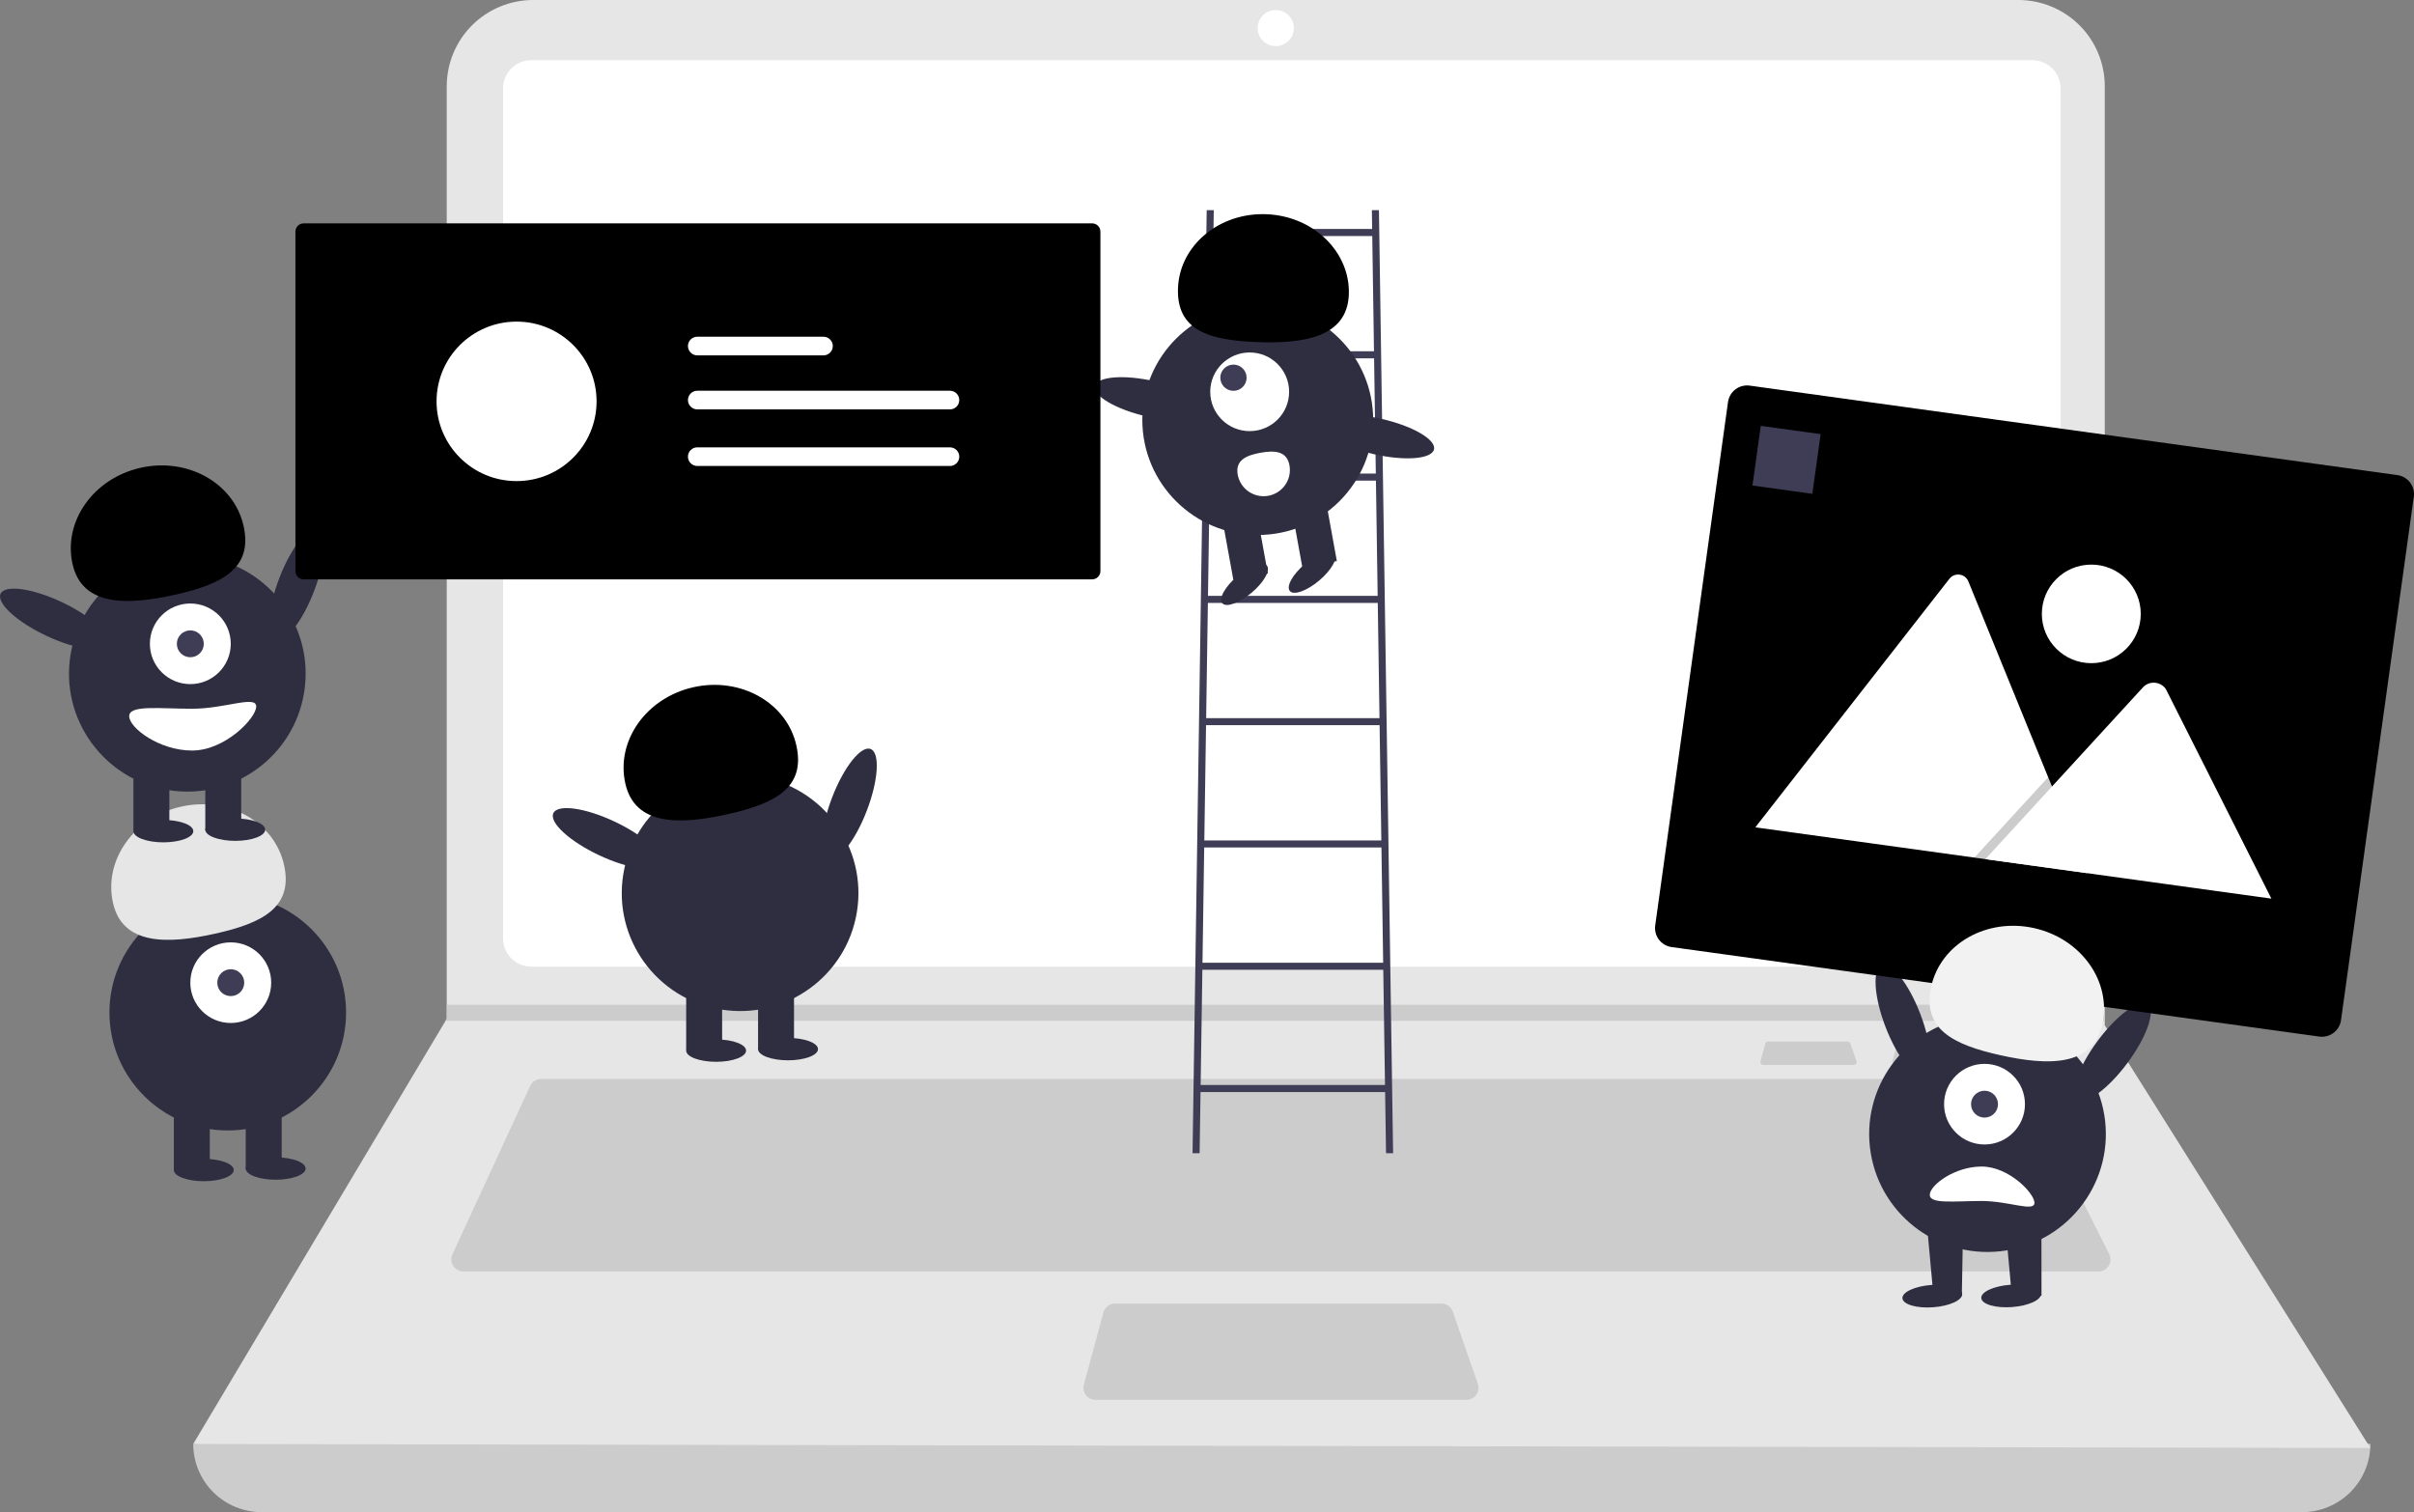 <svg width="257" height="161" viewBox="0 0 257 161" fill="none" xmlns="http://www.w3.org/2000/svg">
<rect x="0" y="0" width="257" height="161" fill="#808080" stroke="none"/>
<g clip-path="url(#clip0_140_210)">
<path d="M245.073 161H27.854C25.923 161 24.07 160.235 22.704 158.874C21.338 157.512 20.571 155.665 20.571 153.74C99.312 144.618 176.574 144.618 252.356 153.74C252.356 155.665 251.589 157.512 250.223 158.874C248.857 160.235 247.004 161 245.073 161Z" fill="#CCCCCC"/>
<path d="M252.356 154.167L20.571 153.74L47.434 108.686L47.562 108.472V9.177C47.562 7.972 47.8 6.779 48.263 5.665C48.726 4.552 49.404 3.54 50.259 2.688C51.114 1.836 52.129 1.16 53.246 0.698C54.363 0.237 55.56 -0 56.77 3.20409e-08H214.872C216.081 -0 217.279 0.237 218.396 0.698C219.513 1.16 220.528 1.836 221.383 2.688C222.238 3.54 222.916 4.552 223.379 5.665C223.841 6.779 224.079 7.972 224.079 9.177V109.155L252.356 154.167Z" fill="#E6E6E6"/>
<path d="M56.56 6.406C55.765 6.407 55.002 6.722 54.44 7.282C53.878 7.843 53.562 8.603 53.561 9.395V99.931C53.562 100.724 53.878 101.483 54.44 102.044C55.002 102.604 55.765 102.919 56.56 102.92H216.367C217.162 102.919 217.925 102.604 218.487 102.044C219.049 101.483 219.365 100.724 219.366 99.931V9.395C219.365 8.603 219.049 7.843 218.487 7.282C217.925 6.722 217.162 6.407 216.367 6.406H56.56Z" fill="white"/>
<path d="M57.61 114.878C57.364 114.878 57.124 114.949 56.917 115.081C56.71 115.213 56.545 115.401 56.442 115.624L48.165 133.56C48.075 133.755 48.035 133.97 48.05 134.184C48.065 134.398 48.134 134.606 48.25 134.787C48.367 134.967 48.527 135.116 48.716 135.219C48.905 135.323 49.117 135.377 49.332 135.377H223.401C223.62 135.377 223.835 135.321 224.027 135.214C224.218 135.108 224.379 134.955 224.494 134.769C224.609 134.583 224.675 134.371 224.685 134.153C224.695 133.935 224.648 133.718 224.55 133.522L215.553 115.586C215.447 115.373 215.283 115.194 215.08 115.068C214.877 114.943 214.642 114.877 214.404 114.878L57.61 114.878Z" fill="#CCCCCC"/>
<path d="M135.821 4.911C136.886 4.911 137.749 4.051 137.749 2.989C137.749 1.928 136.886 1.068 135.821 1.068C134.756 1.068 133.893 1.928 133.893 2.989C133.893 4.051 134.756 4.911 135.821 4.911Z" fill="white"/>
<path d="M118.711 138.793C118.429 138.794 118.154 138.887 117.93 139.058C117.706 139.229 117.544 139.469 117.47 139.741L115.394 147.428C115.343 147.618 115.336 147.817 115.374 148.01C115.413 148.203 115.495 148.385 115.615 148.541C115.735 148.697 115.889 148.823 116.066 148.91C116.243 148.997 116.438 149.043 116.635 149.043H156.121C156.326 149.043 156.528 148.994 156.71 148.9C156.893 148.806 157.05 148.671 157.168 148.504C157.287 148.338 157.364 148.146 157.393 147.944C157.423 147.741 157.403 147.535 157.336 147.342L154.666 139.655C154.579 139.404 154.415 139.185 154.197 139.031C153.979 138.876 153.719 138.793 153.452 138.793H118.711Z" fill="#CCCCCC"/>
<path d="M224.079 106.977V108.686H47.434L47.567 108.472V106.977H224.079Z" fill="#CCCCCC"/>
<path d="M202.276 110.891C202.207 110.891 202.14 110.913 202.085 110.955C202.031 110.997 201.992 111.055 201.974 111.121L201.468 112.993C201.455 113.04 201.454 113.088 201.463 113.135C201.472 113.182 201.492 113.226 201.522 113.264C201.551 113.302 201.589 113.333 201.632 113.354C201.675 113.375 201.722 113.387 201.77 113.387H211.386C211.436 113.387 211.485 113.375 211.529 113.352C211.573 113.329 211.612 113.296 211.641 113.255C211.67 113.215 211.688 113.168 211.695 113.119C211.703 113.07 211.698 113.019 211.681 112.972L211.031 111.101C211.01 111.039 210.97 110.986 210.917 110.948C210.864 110.911 210.801 110.891 210.736 110.891H202.276Z" fill="#CCCCCC"/>
<path d="M188.236 110.891C188.167 110.891 188.1 110.913 188.046 110.955C187.991 110.997 187.952 111.055 187.934 111.121L187.428 112.993C187.416 113.04 187.414 113.088 187.423 113.135C187.433 113.182 187.453 113.226 187.482 113.264C187.511 113.302 187.549 113.333 187.592 113.354C187.635 113.375 187.682 113.387 187.73 113.387H197.346C197.396 113.387 197.445 113.375 197.489 113.352C197.534 113.329 197.572 113.296 197.601 113.255C197.63 113.215 197.649 113.168 197.656 113.119C197.663 113.07 197.658 113.019 197.642 112.972L196.992 111.101C196.97 111.039 196.93 110.986 196.877 110.948C196.824 110.911 196.761 110.891 196.696 110.891H188.236Z" fill="#CCCCCC"/>
<path d="M147.559 122.785H148.313L146.806 22.377H146.052L146.082 24.38H129.192L129.222 22.377H128.468L126.961 122.785H127.714L127.812 116.274H147.462L147.559 122.785ZM146.473 50.421H128.801L128.985 38.152H146.289L146.473 50.421ZM146.485 51.172L146.669 63.442H128.605L128.789 51.172H146.485ZM146.68 64.193L146.864 76.462H128.41L128.594 64.193H146.68ZM146.875 77.213L147.06 89.483H128.214L128.398 77.213H146.875ZM147.071 90.234L147.255 102.503H128.019L128.203 90.234H147.071ZM146.094 25.131L146.278 37.401H128.996L129.18 25.131H146.094ZM127.823 115.523L128.008 103.254H147.266L147.45 115.523H127.823Z" fill="#3F3D56"/>
<path d="M133.904 56.961C140.69 56.961 146.192 51.477 146.192 44.712C146.192 37.947 140.69 32.463 133.904 32.463C127.117 32.463 121.615 37.947 121.615 44.712C121.615 51.477 127.117 56.961 133.904 56.961Z" fill="#2F2E41"/>
<path d="M141.132 53.177L137.458 53.84L138.65 60.4L142.323 59.737L141.132 53.177Z" fill="#2F2E41"/>
<path d="M133.785 54.503L130.111 55.166L131.303 61.726L134.976 61.063L133.785 54.503Z" fill="#2F2E41"/>
<path d="M133.253 63.106C134.564 62 135.289 60.705 134.873 60.215C134.457 59.725 133.056 60.225 131.745 61.332C130.434 62.438 129.709 63.733 130.125 64.223C130.541 64.713 131.942 64.213 133.253 63.106Z" fill="#2F2E41"/>
<path d="M140.447 61.809C141.758 60.702 142.483 59.407 142.067 58.917C141.651 58.427 140.25 58.927 138.939 60.034C137.628 61.141 136.902 62.435 137.319 62.925C137.735 63.415 139.136 62.915 140.447 61.809Z" fill="#2F2E41"/>
<path d="M133.043 45.902C135.363 45.902 137.243 44.028 137.243 41.716C137.243 39.404 135.363 37.529 133.043 37.529C130.724 37.529 128.844 39.404 128.844 41.716C128.844 44.028 130.724 45.902 133.043 45.902Z" fill="white"/>
<path d="M131.317 41.611C132.09 41.611 132.717 40.986 132.717 40.215C132.717 39.445 132.09 38.82 131.317 38.82C130.544 38.82 129.917 39.445 129.917 40.215C129.917 40.986 130.544 41.611 131.317 41.611Z" fill="#3F3D56"/>
<path d="M143.598 31.387C143.782 26.852 139.861 23.011 134.84 22.808C129.818 22.604 125.598 26.116 125.413 30.65C125.228 35.185 128.719 36.215 133.74 36.419C138.762 36.622 143.413 35.921 143.598 31.387Z" fill="black"/>
<path d="M128.546 43.849C128.784 42.814 126.295 41.362 122.988 40.606C119.68 39.851 116.806 40.077 116.568 41.112C116.33 42.147 118.818 43.599 122.126 44.354C125.434 45.11 128.308 44.884 128.546 43.849Z" fill="#2F2E41"/>
<path d="M152.668 47.847C152.906 46.812 150.417 45.361 147.11 44.605C143.802 43.849 140.928 44.076 140.69 45.111C140.452 46.146 142.94 47.597 146.248 48.353C149.555 49.109 152.43 48.882 152.668 47.847Z" fill="#2F2E41"/>
<path d="M137.279 49.539C137.345 49.9 137.339 50.27 137.262 50.629C137.184 50.987 137.037 51.327 136.828 51.628C136.618 51.93 136.352 52.188 136.042 52.386C135.733 52.585 135.388 52.721 135.026 52.787C134.664 52.853 134.293 52.847 133.933 52.769C133.573 52.692 133.233 52.544 132.93 52.336C132.628 52.127 132.37 51.861 132.17 51.552C131.971 51.244 131.835 50.9 131.769 50.539L131.768 50.533C131.493 49.017 132.669 48.48 134.191 48.206C135.713 47.931 137.003 48.022 137.279 49.539Z" fill="white"/>
<path d="M92.283 86.313C93.525 83.075 93.705 80.134 92.685 79.745C91.665 79.357 89.831 81.667 88.589 84.906C87.347 88.145 87.167 91.086 88.187 91.474C89.207 91.863 91.041 89.552 92.283 86.313Z" fill="#2F2E41"/>
<path d="M91.227 97.103C92.341 90.258 87.678 83.808 80.81 82.698C73.943 81.587 67.473 86.235 66.358 93.081C65.244 99.926 69.907 106.375 76.775 107.486C83.642 108.597 90.113 103.948 91.227 97.103Z" fill="#2F2E41"/>
<path d="M76.879 104.946H73.052V111.781H76.879V104.946Z" fill="#2F2E41"/>
<path d="M84.533 104.946H80.706V111.781H84.533V104.946Z" fill="#2F2E41"/>
<path d="M76.241 113.052C78.003 113.052 79.43 112.519 79.43 111.86C79.43 111.202 78.003 110.668 76.241 110.668C74.48 110.668 73.052 111.202 73.052 111.86C73.052 112.519 74.48 113.052 76.241 113.052Z" fill="#2F2E41"/>
<path d="M83.895 112.893C85.656 112.893 87.084 112.359 87.084 111.701C87.084 111.043 85.656 110.509 83.895 110.509C82.134 110.509 80.706 111.043 80.706 111.701C80.706 112.359 82.134 112.893 83.895 112.893Z" fill="#2F2E41"/>
<path d="M66.573 83.415C65.556 78.874 68.807 74.286 73.835 73.167C78.863 72.048 83.764 74.822 84.781 79.362C85.798 83.903 82.466 85.577 77.438 86.696C72.41 87.816 67.59 87.955 66.573 83.415Z" fill="black"/>
<path d="M70.295 91.956C70.763 90.972 68.594 88.971 65.451 87.485C62.308 85.999 59.381 85.592 58.913 86.575C58.445 87.559 60.614 89.561 63.757 91.046C66.9 92.532 69.827 92.939 70.295 91.956Z" fill="#2F2E41"/>
<path d="M24.248 120.362C31.206 120.362 36.845 114.74 36.845 107.806C36.845 100.871 31.206 95.249 24.248 95.249C17.291 95.249 11.651 100.871 11.651 107.806C11.651 114.74 17.291 120.362 24.248 120.362Z" fill="#2F2E41"/>
<path d="M22.335 117.66H18.508V124.495H22.335V117.66Z" fill="#2F2E41"/>
<path d="M29.989 117.66H26.162V124.495H29.989V117.66Z" fill="#2F2E41"/>
<path d="M21.697 125.766C23.458 125.766 24.886 125.233 24.886 124.574C24.886 123.916 23.458 123.382 21.697 123.382C19.936 123.382 18.508 123.916 18.508 124.574C18.508 125.233 19.936 125.766 21.697 125.766Z" fill="#2F2E41"/>
<path d="M29.351 125.607C31.112 125.607 32.54 125.074 32.54 124.415C32.54 123.757 31.112 123.223 29.351 123.223C27.59 123.223 26.162 123.757 26.162 124.415C26.162 125.074 27.59 125.607 29.351 125.607Z" fill="#2F2E41"/>
<path d="M24.567 108.918C26.945 108.918 28.872 106.997 28.872 104.627C28.872 102.257 26.945 100.335 24.567 100.335C22.189 100.335 20.262 102.257 20.262 104.627C20.262 106.997 22.189 108.918 24.567 108.918Z" fill="white"/>
<path d="M24.567 106.057C25.36 106.057 26.002 105.417 26.002 104.627C26.002 103.837 25.36 103.196 24.567 103.196C23.775 103.196 23.132 103.837 23.132 104.627C23.132 105.417 23.775 106.057 24.567 106.057Z" fill="#3F3D56"/>
<path d="M12.029 96.129C11.011 91.588 14.263 87 19.291 85.881C24.319 84.762 29.22 87.535 30.237 92.076C31.254 96.617 27.922 98.291 22.894 99.41C17.866 100.529 13.046 100.669 12.029 96.129Z" fill="#E6E6E6"/>
<path d="M33.433 62.948C34.675 59.709 34.855 56.768 33.835 56.38C32.815 55.991 30.981 58.301 29.739 61.54C28.497 64.779 28.318 67.72 29.338 68.109C30.358 68.497 32.191 66.186 33.433 62.948Z" fill="#2F2E41"/>
<path d="M32.377 73.737C33.492 66.892 28.828 60.442 21.961 59.332C15.093 58.221 8.623 62.869 7.509 69.715C6.394 76.56 11.058 83.009 17.925 84.12C24.793 85.231 31.263 80.582 32.377 73.737Z" fill="#2F2E41"/>
<path d="M18.029 81.58H14.203V88.415H18.029V81.58Z" fill="#2F2E41"/>
<path d="M25.683 81.58H21.856V88.415H25.683V81.58Z" fill="#2F2E41"/>
<path d="M17.392 89.686C19.153 89.686 20.581 89.152 20.581 88.494C20.581 87.836 19.153 87.302 17.392 87.302C15.63 87.302 14.203 87.836 14.203 88.494C14.203 89.152 15.63 89.686 17.392 89.686Z" fill="#2F2E41"/>
<path d="M25.046 89.527C26.807 89.527 28.235 88.994 28.235 88.335C28.235 87.677 26.807 87.143 25.046 87.143C23.284 87.143 21.856 87.677 21.856 88.335C21.856 88.994 23.284 89.527 25.046 89.527Z" fill="#2F2E41"/>
<path d="M20.262 72.838C22.64 72.838 24.567 70.917 24.567 68.547C24.567 66.177 22.64 64.256 20.262 64.256C17.884 64.256 15.957 66.177 15.957 68.547C15.957 70.917 17.884 72.838 20.262 72.838Z" fill="white"/>
<path d="M20.262 69.978C21.054 69.978 21.697 69.337 21.697 68.547C21.697 67.757 21.054 67.117 20.262 67.117C19.469 67.117 18.827 67.757 18.827 68.547C18.827 69.337 19.469 69.978 20.262 69.978Z" fill="#3F3D56"/>
<path d="M7.723 60.049C6.706 55.508 9.958 50.92 14.986 49.801C20.014 48.682 24.914 51.456 25.931 55.996C26.948 60.537 23.616 62.211 18.588 63.331C13.56 64.45 8.741 64.589 7.723 60.049Z" fill="black"/>
<path d="M11.445 68.59C11.913 67.606 9.745 65.605 6.602 64.119C3.459 62.633 0.531 62.226 0.064 63.209C-0.404 64.193 1.764 66.195 4.907 67.68C8.05 69.166 10.977 69.573 11.445 68.59Z" fill="#2F2E41"/>
<path d="M13.755 76.256C13.755 77.485 16.93 79.911 20.453 79.911C23.975 79.911 27.278 76.451 27.278 75.222C27.278 73.994 23.975 75.461 20.453 75.461C16.93 75.461 13.755 75.027 13.755 76.256Z" fill="white"/>
<path d="M32.328 23.782C32.095 23.782 31.872 23.874 31.708 24.038C31.543 24.202 31.451 24.424 31.45 24.656V60.809C31.451 61.041 31.543 61.263 31.708 61.427C31.872 61.591 32.095 61.683 32.328 61.684H116.275C116.507 61.683 116.73 61.591 116.895 61.427C117.059 61.263 117.152 61.041 117.152 60.809V24.656C117.152 24.424 117.059 24.202 116.895 24.038C116.73 23.874 116.507 23.782 116.275 23.782H32.328Z" fill="black"/>
<path d="M54.995 51.223C59.699 51.223 63.513 47.422 63.513 42.733C63.513 38.043 59.699 34.242 54.995 34.242C50.291 34.242 46.477 38.043 46.477 42.733C46.477 47.422 50.291 51.223 54.995 51.223Z" fill="white"/>
<path d="M74.219 41.603C73.958 41.607 73.709 41.714 73.526 41.899C73.342 42.085 73.24 42.335 73.24 42.596C73.24 42.856 73.342 43.106 73.526 43.292C73.709 43.478 73.958 43.584 74.219 43.588H101.113C101.244 43.59 101.374 43.567 101.496 43.519C101.618 43.471 101.729 43.4 101.823 43.309C101.917 43.219 101.992 43.11 102.044 42.991C102.096 42.871 102.124 42.742 102.126 42.612C102.128 42.481 102.105 42.352 102.057 42.231C102.009 42.109 101.937 41.999 101.846 41.905C101.755 41.811 101.646 41.736 101.526 41.684C101.406 41.633 101.277 41.605 101.146 41.603C101.135 41.603 101.124 41.603 101.113 41.603H74.219Z" fill="white"/>
<path d="M74.219 35.852C73.958 35.856 73.709 35.962 73.526 36.148C73.342 36.334 73.24 36.584 73.24 36.844C73.24 37.105 73.342 37.355 73.526 37.54C73.709 37.726 73.958 37.833 74.219 37.837H87.65C87.78 37.839 87.91 37.816 88.032 37.768C88.154 37.72 88.265 37.649 88.359 37.558C88.453 37.467 88.528 37.359 88.581 37.239C88.632 37.12 88.66 36.991 88.663 36.861C88.665 36.73 88.641 36.6 88.593 36.479C88.545 36.358 88.473 36.247 88.382 36.154C88.291 36.06 88.183 35.985 88.062 35.933C87.942 35.881 87.813 35.853 87.682 35.852C87.671 35.851 87.66 35.851 87.65 35.852H74.219Z" fill="white"/>
<path d="M74.219 47.628C73.958 47.633 73.709 47.739 73.526 47.925C73.342 48.111 73.24 48.361 73.24 48.621C73.24 48.882 73.342 49.132 73.526 49.317C73.709 49.503 73.958 49.609 74.219 49.614H101.113C101.244 49.616 101.374 49.593 101.496 49.545C101.618 49.497 101.729 49.425 101.823 49.335C101.917 49.244 101.992 49.136 102.044 49.016C102.096 48.897 102.124 48.768 102.126 48.637C102.128 48.507 102.105 48.377 102.057 48.256C102.009 48.135 101.937 48.024 101.846 47.93C101.755 47.837 101.646 47.762 101.526 47.71C101.406 47.658 101.277 47.63 101.146 47.628C101.135 47.628 101.124 47.628 101.113 47.628H74.219Z" fill="white"/>
<path d="M204.833 114.5C205.853 114.111 205.673 111.171 204.431 107.932C203.189 104.693 201.356 102.383 200.336 102.771C199.316 103.16 199.496 106.1 200.737 109.339C201.979 112.578 203.813 114.889 204.833 114.5Z" fill="#2F2E41"/>
<path d="M213.613 133.136C220.481 132.025 225.144 125.575 224.03 118.73C222.915 111.885 216.445 107.237 209.578 108.347C202.71 109.458 198.047 115.908 199.161 122.753C200.275 129.598 206.746 134.247 213.613 133.136Z" fill="#2F2E41"/>
<path d="M217.336 130.596H213.509L214.258 138.781L217.343 137.945L217.336 130.596Z" fill="#2F2E41"/>
<path d="M208.993 130.617H205.166L205.915 138.802L208.86 137.946L208.993 130.617Z" fill="#2F2E41"/>
<path d="M205.806 139.187C207.562 139.059 208.947 138.422 208.899 137.766C208.851 137.109 207.388 136.681 205.631 136.809C203.875 136.937 202.49 137.573 202.538 138.229C202.586 138.886 204.049 139.315 205.806 139.187Z" fill="#2F2E41"/>
<path d="M211.277 121.854C213.654 121.854 215.582 119.933 215.582 117.563C215.582 115.193 213.654 113.271 211.277 113.271C208.899 113.271 206.971 115.193 206.971 117.563C206.971 119.933 208.899 121.854 211.277 121.854Z" fill="white"/>
<path d="M211.277 118.993C212.069 118.993 212.712 118.353 212.712 117.563C212.712 116.773 212.069 116.132 211.277 116.132C210.484 116.132 209.841 116.773 209.841 117.563C209.841 118.353 210.484 118.993 211.277 118.993Z" fill="#3F3D56"/>
<path d="M226.497 113.171C228.564 110.382 229.527 107.597 228.649 106.95C227.77 106.303 225.383 108.04 223.316 110.829C221.249 113.618 220.286 116.403 221.164 117.05C222.043 117.697 224.43 115.96 226.497 113.171Z" fill="#2F2E41"/>
<path d="M205.449 127.216C205.449 126.203 208.066 124.203 210.969 124.203C213.872 124.203 216.594 127.055 216.594 128.067C216.594 129.08 213.872 127.871 210.969 127.871C208.066 127.871 205.449 128.229 205.449 127.216Z" fill="white"/>
<path d="M246.919 110.365L177.965 100.837C177.427 100.762 176.941 100.477 176.614 100.046C176.286 99.614 176.144 99.071 176.218 98.535L183.969 42.798C184.044 42.262 184.33 41.778 184.763 41.452C185.196 41.125 185.741 40.983 186.279 41.057L255.234 50.585C255.771 50.66 256.257 50.944 256.584 51.376C256.912 51.807 257.054 52.351 256.98 52.887L249.229 108.624C249.154 109.16 248.868 109.644 248.435 109.97C248.002 110.297 247.457 110.439 246.919 110.365V110.365Z" fill="black"/>
<path d="M222.217 92.97L187.013 88.106C186.969 88.1 186.926 88.091 186.883 88.077L207.531 61.632C207.657 61.467 207.826 61.338 208.018 61.259C208.211 61.18 208.421 61.154 208.627 61.182C208.834 61.211 209.029 61.293 209.193 61.421C209.357 61.55 209.483 61.719 209.56 61.912L218.051 82.747L218.458 83.744L222.217 92.97Z" fill="white"/>
<path opacity="0.2" d="M222.217 92.97L210.197 91.31L217.286 83.582L217.796 83.026L218.051 82.747L218.458 83.744L222.217 92.97Z" fill="black"/>
<path d="M241.818 95.679L211.37 91.472L218.458 83.744L218.968 83.188L228.205 73.117C228.365 72.966 228.554 72.85 228.762 72.776C228.97 72.703 229.19 72.674 229.41 72.691C229.629 72.708 229.843 72.771 230.037 72.876C230.23 72.981 230.399 73.125 230.534 73.299C230.567 73.348 230.598 73.399 230.625 73.452L241.818 95.679Z" fill="white"/>
<path d="M222.645 70.609C225.553 70.609 227.91 68.26 227.91 65.362C227.91 62.463 225.553 60.114 222.645 60.114C219.737 60.114 217.38 62.463 217.38 65.362C217.38 68.26 219.737 70.609 222.645 70.609Z" fill="white"/>
<path d="M193.829 46.222L187.455 45.342L186.571 51.695L192.945 52.576L193.829 46.222Z" fill="#3F3D56"/>
<path d="M223.815 109.064C224.832 104.524 221.581 99.936 216.553 98.817C211.525 97.698 206.624 100.471 205.607 105.012C204.59 109.552 207.922 111.227 212.95 112.346C217.978 113.465 222.798 113.605 223.815 109.064Z" fill="#F2F2F2"/>
<path d="M214.198 139.166C215.955 139.038 217.34 138.402 217.292 137.746C217.244 137.089 215.781 136.661 214.024 136.789C212.267 136.917 210.882 137.553 210.931 138.209C210.979 138.866 212.442 139.295 214.198 139.166Z" fill="#2F2E41"/>
</g>
<defs>
<clipPath id="clip0_140_210">
<rect width="257" height="161" fill="white"/>
</clipPath>
</defs>
</svg>
